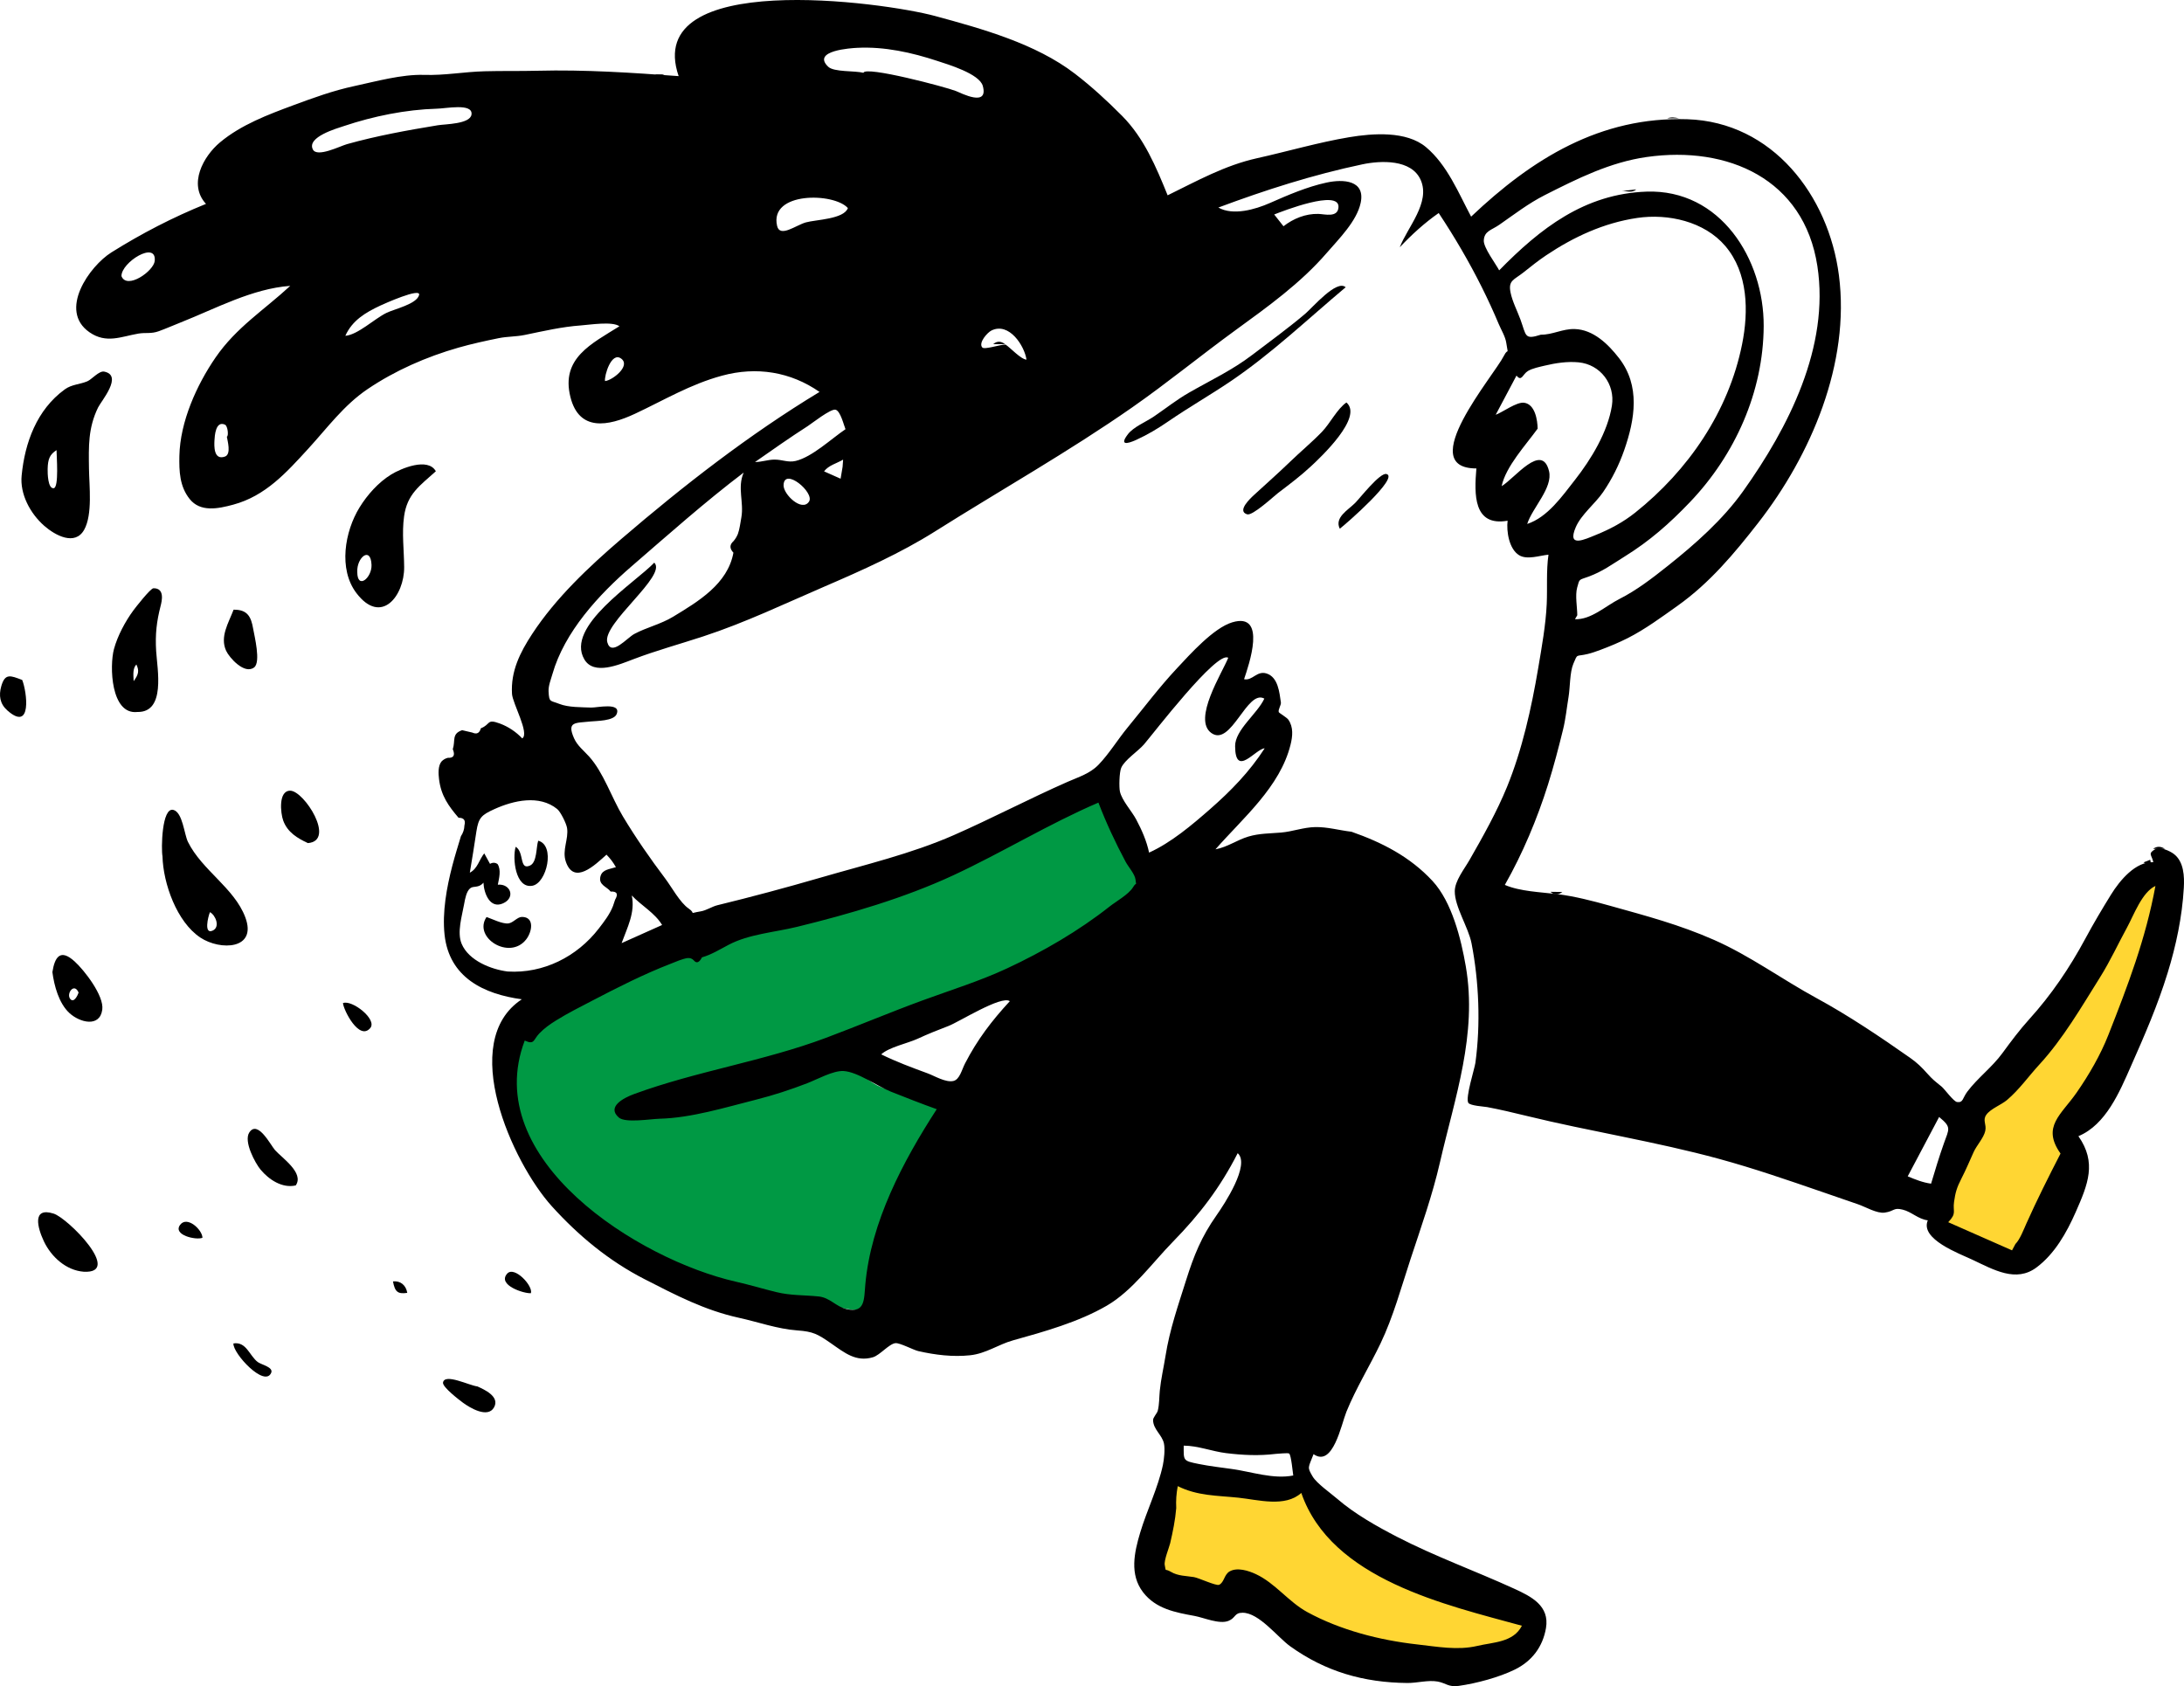<svg xmlns="http://www.w3.org/2000/svg" xmlns:svg="http://www.w3.org/2000/svg" id="svg124" width="916.999" height="708" version="1.1" viewBox="0 0 916.999 708"><g id="g4827" transform="translate(0,3.9450909e-5)"><path id="path4765" d="m 492.146,616.415 -4.315,20.135 -2.301,28.188 7.191,4.89 18.121,1.726 11.505,-2.301 46.309,26.463 51.487,3.452 20.997,-10.067 2.589,-11.218 -52.638,-20.135 -44.008,-36.242 -12.368,3.452 z" style="fill:#ffd633;fill-opacity:1;stroke:#000;stroke-width:1px;stroke-linecap:butt;stroke-linejoin:miter;stroke-opacity:1"/><path id="path4763" d="m 856.271,433.627 -28.475,32.542 -13.017,40.271 -0.814,10.169 32.136,13.831 7.729,-7.322 c 0,0 16.678,-34.169 16.678,-35.797 0,-1.627 -2.034,-11.797 -2.034,-11.797 l 17.085,-27.661 20.746,-47.186 4.881,-28.475 -6.915,-4.881 -11.797,7.322 z" style="fill:#ffd633;fill-opacity:1;stroke:none;stroke-width:1px;stroke-linecap:butt;stroke-linejoin:miter;stroke-opacity:1"/><path style="fill:#094;fill-opacity:1;fill-rule:evenodd;stroke:none;stroke-width:1" id="path4" d="m 231.204,425.106 c 4.669,-3.182 14.216,-14.572 19.219,-17.204 11.123,-5.853 60.675,-17.359 62.286,-18.039 2.454,-1.035 18.395,-4.653 27.683,-6.938 21.81,-5.367 99.966,-40.036 120.566,-48.925 2.63,6.92 24.34,37.468 20.615,40.599 -12.262,10.307 -34.241,23.141 -48.444,30.528 -11.488,5.974 -23.656,10.917 -35.94,14.954 -13.946,4.583 -23.519,9.497 -37.418,14.186 -13.675,4.612 2.667,19.039 9.69,22.02 7.877,3.344 20.078,5.041 28.127,7.94 -14.171,22.024 -26.071,48.755 -28.452,75.138 -0.573,6.35 -5.413,12.171 -13.286,10.27 -4.062,-0.981 -41.546,-5.974 -47.658,-7.367 -40.803,-9.305 -114.052,-58.034 -95.189,-108.001 4.321,1.995 14.187,-6.423 18.204,-9.161 z"/><g style="fill:#000;fill-rule:evenodd;stroke:none;stroke-width:1" id="g118"><path id="path6" d="m 254.031,160 c 3.048,-0.257 10.929,-6.346 6.794,-9.426 -4.173,-3.107 -7.171,7.305 -6.794,9.426 M 95.245,183.353 c 0.797,-0.14 0.449,-4.501 -0.806,-5.058 -3.96,-1.757 -4.294,4.849 -4.391,6.617 -0.12,2.231 -0.4,8.516 4.414,6.793 2.733,-0.978 1.037,-6.679 0.782,-8.352 m 233.755,20.37 c -0.108,3.892 7.755,11.376 10.687,6.887 2.465,-3.772 -10.485,-14.634 -10.687,-6.887 M 51,115.944 c 2.278,5.811 13.545,-2.109 13.964,-6.372 0.86,-8.73 -14.081,0.563 -13.964,6.372 m 93.999,25.056 c 5.247,-0.431 12.151,-7.102 17.211,-9.594 3.424,-1.686 12.741,-3.696 13.754,-7.525 0.882,-3.327 -14.926,3.794 -16.275,4.426 -6.201,2.905 -11.793,6.217 -14.689,12.692 m 393.897,-46 c 4.182,-3.234 9.266,-5.32 14.627,-5.183 2.677,0.068 8.262,1.743 8.472,-2.887 0.342,-7.529 -23.301,1.653 -26.996,3.13 1.3,1.648 2.599,3.294 3.897,4.94 m -260.897,293.387 c -3.068,-5.095 -8.587,-8.04 -12.736,-12.387 1.52,7.137 -1.908,13.485 -4.264,20 5.667,-2.538 11.333,-5.075 17,-7.613 m 532.805,108.613 c 1.691,-5.659 3.384,-11.286 5.362,-16.858 2.211,-6.239 3.311,-6.779 -1.984,-11.142 -4.394,8.305 -8.789,16.611 -13.184,24.918 3.129,1.33 6.393,2.624 9.805,3.082 M 355.999,87.365 c -5.818,-6.558 -33.087,-6.97 -29.712,7.504 1.177,5.054 7.881,-0.315 12.081,-1.493 4.168,-1.17 15.97,-1.325 17.631,-6.011 m -1,92.85 c -0.705,-1.674 -2.113,-7.715 -4.203,-8.191 -2.036,-0.464 -10.07,5.872 -11.58,6.839 -7.533,4.827 -14.876,10.02 -22.217,15.136 2.811,0 5.363,-1.001 8.157,-1.022 3.32,-0.028 5.701,1.335 8.938,0.557 6.955,-1.67 15.027,-9.376 20.905,-13.32 m 7.536,-149.645 c 0.654,-3 34.745,6.005 38.843,7.654 2.232,0.897 13.75,6.884 11.274,-2.139 -1.408,-5.139 -14.718,-9.057 -18.983,-10.465 -10.843,-3.579 -22.275,-6.125 -33.82,-5.534 -2.242,0.114 -19.22,1.094 -12.13,7.918 2.443,2.35 11.2,1.61 14.817,2.567 m 7.464,412.143 c 6.352,3.125 12.837,5.516 19.475,7.96 2.95,1.085 7.544,3.928 10.797,3.214 2.665,-0.586 3.519,-4.644 4.919,-7.361 5.118,-9.938 11.23,-17.955 18.809,-26.149 -3.519,-2.566 -21.381,8.754 -25.801,10.426 -4.425,1.673 -8.6,3.358 -12.93,5.357 -4.077,1.882 -12.123,3.565 -15.269,6.554 M 482.463,358 c 9.256,-4.189 18.031,-11.617 25.623,-18.268 8.717,-7.637 16.532,-15.64 22.913,-25.522 -3.84,0.196 -12.319,12.548 -12.413,-0.899 -0.049,-6.861 9.352,-13.617 12.27,-19.981 -7.258,-4.098 -13.911,20.388 -22.239,14.453 -8.023,-5.719 4.637,-25.382 7.075,-31.586 -4.706,-3.13 -31.518,31.915 -35.399,36.4 -2.427,2.807 -8.167,6.544 -9.537,9.818 -0.816,1.949 -0.932,8.134 -0.538,9.927 0.821,3.749 4.98,8.239 6.832,11.73 2.344,4.419 4.385,9.013 5.413,13.927 m 382.692,126.352 c -8.005,-11.299 0.264,-16.227 6.773,-25.605 5.206,-7.502 9.995,-15.771 13.295,-24.148 8.253,-20.953 15.7,-40.433 19.776,-62.598 -5.61,2.561 -9.117,12.306 -11.923,17.441 -3.773,6.904 -7.093,14.149 -11.286,20.838 -7.848,12.517 -15.553,25.868 -25.536,36.718 -4.523,4.916 -8.353,10.448 -13.571,14.878 -2.384,2.023 -6.945,3.685 -8.702,6.215 -1.658,2.389 0.196,3.916 -0.433,6.771 -0.646,2.928 -3.608,6.049 -4.879,8.869 -1.669,3.703 -3.224,7.415 -5.087,11.036 -2.032,3.948 -2.588,6.013 -3.136,9.873 -0.599,4.22 1.238,4.657 -2.447,8.546 6.678,2.944 13.355,5.889 20.033,8.833 2.253,0.994 4.506,1.987 6.76,2.982 0.475,-0.89 0.95,-1.781 1.426,-2.671 1.835,-1.782 3.522,-6.178 4.572,-8.532 4.387,-9.824 9.342,-19.688 14.365,-29.444 M 220.32,436.919 c -18.961,49.919 47.668,91.95 88.683,101.246 5.681,1.287 11.225,2.973 16.88,4.355 6.166,1.507 11.641,1.208 17.796,1.838 4.897,0.501 7.23,4.284 11.844,5.327 7.71,1.741 7.239,-4.053 7.791,-10.261 2.341,-26.325 15.775,-51.724 29.995,-73.69 -6.496,-2.324 -12.931,-4.86 -19.343,-7.404 -5.487,-2.178 -13.889,-8.299 -19.787,-8.624 -4.362,-0.238 -11.01,3.487 -15.247,5.122 -7.056,2.723 -14.133,5.043 -21.487,6.899 -12.86,3.247 -27.17,7.673 -40.477,8.008 -3.836,0.097 -14.36,1.884 -17.121,-0.487 -5.264,-4.521 2.043,-8.29 6.45,-9.904 26.264,-9.618 54.151,-13.707 80.491,-23.567 13.553,-5.076 26.967,-10.742 40.607,-15.742 11.757,-4.309 24.071,-8.125 35.433,-13.425 15.005,-6.998 30.074,-15.716 43.067,-25.987 2.601,-2.055 8.05,-5.108 9.832,-8.086 1.57,-2.622 1.373,-0.007 1.048,-3.186 -0.234,-2.284 -3.028,-5.378 -4.177,-7.536 -4.282,-8.043 -8.151,-16.305 -11.405,-24.817 -20.726,8.89 -40.444,20.99 -60.865,30.49 -20.554,9.563 -43.739,16.309 -65.727,21.689 -9.359,2.29 -20.118,3.014 -28.701,7.54 -3.647,1.922 -7.252,4.146 -11.158,5.258 -1.154,2.213 -2.289,2.647 -3.408,1.301 -0.701,-0.786 -1.607,-1.119 -2.719,-0.997 -2.389,0.405 -4.826,1.533 -7.06,2.4 -11.309,4.384 -22.137,9.875 -32.874,15.476 -5.089,2.654 -10.308,5.267 -15.178,8.298 -2.61,1.625 -4.95,3.264 -7.085,5.495 -2.56,2.675 -1.951,4.873 -6.095,2.971 M 646.979,140.53 c 4.791,0.078 9.159,-2.518 14.155,-2.373 7.858,0.227 14.078,6.319 18.637,12.194 9.024,11.625 6.723,25.648 2.19,38.657 -2.169,6.217 -5.146,12.184 -8.867,17.627 -3.294,4.818 -9.182,9.375 -11.481,14.739 -3.792,8.847 3.858,5.085 8.541,3.195 5.888,-2.378 11.409,-5.333 16.407,-9.314 22.276,-17.742 39.223,-42.403 44.9,-70.725 2.769,-13.818 2.556,-29.972 -7.07,-41.25 -8.799,-10.313 -23.991,-13.682 -36.977,-11.77 -14.037,2.069 -26.759,8.014 -38.189,15.668 -3.32,2.224 -6.36,4.651 -9.478,7.138 -4.09,3.263 -6.54,3.349 -5.517,8.463 0.76,3.802 2.83,7.741 4.165,11.389 2.498,6.833 1.587,8.601 8.583,6.362 m 15.276,117.801 -0.969,1.656 c 6.684,0.319 12.909,-5.577 18.604,-8.456 7.398,-3.741 13.967,-8.844 20.45,-13.997 11.432,-9.089 23.015,-19.332 31.523,-31.263 19.077,-26.748 36.405,-60.658 31.199,-94.57 -5.61,-36.549 -37.578,-50.618 -71.642,-45.78 -15.35,2.18 -29.056,9.034 -42.794,15.991 -6.925,3.508 -12.769,8.058 -19.113,12.463 -3.292,2.287 -6.296,2.583 -6.51,6.582 -0.162,3.013 5.047,9.827 6.455,12.557 17.249,-17.596 35.837,-32.153 61.886,-33.053 30.99,-1.07 49.316,28.314 49.18,56.452 -0.133,27.595 -12.035,54.139 -31.008,73.971 -8.622,9.013 -16.843,16.245 -27.431,22.823 -5.278,3.279 -9.171,6.223 -15.072,8.4 -4.174,1.541 -3.739,0.729 -4.804,4.593 -0.904,3.279 0.019,8.226 0.047,11.631 m -168.391,374.91 c -0.403,4.973 -1.414,9.868 -2.539,14.719 -0.405,1.742 -2.679,7.241 -2.28,9.199 0.659,3.236 -0.218,1.156 2.618,2.844 2.958,1.763 6.402,1.656 9.641,2.192 1.999,0.33 9.324,3.778 10.556,3.234 2.153,-0.952 2.085,-4.308 4.449,-5.638 3.22,-1.814 7.965,-0.26 11.002,1.159 8.12,3.788 13.699,11.629 21.557,15.921 13.954,7.62 30.511,11.839 46.079,13.58 8.433,0.943 17.064,2.598 25.393,0.623 6.562,-1.558 15.091,-1.414 18.658,-8.455 -31.701,-8.718 -80.087,-19.387 -92.621,-55.767 -6.814,6.178 -18.201,2.851 -26.435,1.998 -9.059,-0.938 -17.154,-0.72 -25.438,-4.849 -0.606,3.246 -0.791,5.94 -0.64,9.241 M 213.184,407.923 c 14.923,0.902 29.071,-6.161 38.254,-18.076 2.26,-2.935 4.578,-5.931 5.936,-9.407 0.294,-0.881 0.588,-1.763 0.882,-2.644 1.425,-2.433 0.801,-3.582 -1.871,-3.445 -1.505,-2.064 -5.32,-2.758 -4.235,-6.498 0.818,-2.823 3.834,-2.868 6.456,-3.756 -1.306,-2.194 -2.087,-3.295 -3.956,-5.246 -4.857,4.37 -13.672,12.946 -17.085,2.907 -1.639,-4.818 1.247,-9.425 0.531,-14.073 -0.294,-1.922 -2.732,-6.834 -4.144,-7.983 -7.523,-6.124 -18.359,-3.59 -26.34,0.015 -5.501,2.485 -6.685,3.651 -7.582,9.347 -0.911,5.792 -1.757,11.581 -2.768,17.357 3.301,-1.72 3.903,-5.436 6.055,-8.112 0.806,1.468 1.613,2.938 2.422,4.406 1.136,-0.637 2.197,-0.604 3.182,0.102 1.593,2.449 0.59,6.08 0.101,8.648 5.312,-0.496 7.557,5.431 2.202,7.831 -5.547,2.486 -8.049,-4.292 -8.237,-8.683 -2.07,2.472 -4.196,1.15 -5.639,2.42 -1.442,1.27 -2.009,3.917 -2.523,6.816 -0.843,4.763 -2.999,11.635 -1.004,16.414 2.963,7.097 12.41,10.789 19.363,11.66 M 645.61,179.975 c -4.938,6.867 -13.357,15.856 -15.117,24.152 5.438,-3.192 16.937,-18.549 19.9,-6.315 1.7,7.022 -7.022,15.389 -9.164,22.188 8.577,-2.822 14.686,-11.66 20.038,-18.481 6.823,-8.697 13.791,-20.161 15.533,-31.22 1.409,-8.949 -4.8,-17.29 -14.024,-18.167 -4.712,-0.449 -9.631,0.299 -14.184,1.392 -2.076,0.497 -5.172,1.115 -7.024,2.228 -2.327,1.396 -2.645,4.667 -4.836,1.946 -2.911,5.487 -5.822,10.974 -8.733,16.46 2.897,-1.051 8.808,-5.513 11.975,-5.052 4.624,0.675 5.574,7.39 5.636,10.869 M 183.28,45.644 c -12.945,0.382 -26.476,3.138 -38.731,7.236 -3.043,1.018 -15.882,4.641 -13.178,9.892 1.787,3.471 11.422,-1.434 14.335,-2.252 12.484,-3.506 25.338,-5.818 38.125,-7.928 3.097,-0.511 13.6,-0.46 14.141,-4.519 0.664,-4.952 -11.036,-2.435 -14.692,-2.43 M 535.593,610.466 c -7.016,0.857 -13.754,0.536 -20.777,-0.323 -5.911,-0.723 -11.93,-3.143 -17.811,-3.143 0,6.295 -0.427,6.335 6.215,7.682 4.636,0.94 9.338,1.469 14.023,2.125 8.249,1.154 17.406,4.391 25.757,2.727 -0.203,-1.093 -0.842,-8.47 -1.707,-9.2 -0.487,-0.409 -4.991,0.139 -5.699,0.132 M 422.19,144.677 c 1.962,1.25 6.472,6.235 8.809,6.323 -0.835,-5.771 -7.274,-15.819 -14.667,-12.253 -1.812,0.875 -5.618,5.229 -3.896,7.15 0.919,1.027 7.35,-1.213 9.755,-1.22 m -68.409,51.339 c 0.071,-1.006 0.144,-2.011 0.218,-3.017 -2.713,1.595 -6.073,2.35 -8,4.92 2.314,1.026 4.627,2.053 6.943,3.08 0.279,-1.661 0.559,-3.322 0.838,-4.983 m 213.676,153.219 c 12.819,4.489 24.571,10.484 34.006,20.662 8.156,8.8 11.99,24.307 13.98,35.842 4.927,28.546 -4.579,55.005 -10.848,82.313 -3.179,13.853 -7.927,27.184 -12.372,40.678 -3.881,11.784 -7.209,24.125 -12.566,35.33 -4.542,9.501 -10.345,18.868 -14.341,28.725 -2.15,5.304 -5.635,23.506 -13.797,17.789 -2.227,5.823 -2.768,5.328 -0.388,9.372 1.724,2.928 7.569,6.994 10.327,9.378 7.35,6.356 16.661,11.594 25.284,16.044 15.794,8.152 32.724,14.25 48.989,21.681 7.191,3.288 14.988,7.172 13.374,16.578 -1.351,7.885 -5.914,13.865 -13.031,17.374 -6.681,3.295 -16.239,5.839 -23.589,6.872 -4.361,0.614 -5.361,-1.201 -8.917,-1.829 -3.957,-0.697 -8.576,0.651 -12.658,0.616 -18.326,-0.16 -34.372,-4.771 -49.181,-15.398 -5.292,-3.797 -13.083,-14.1 -20.008,-14.099 -3.541,0 -2.793,2.151 -5.907,3.413 -3.843,1.556 -10.465,-1.382 -14.243,-2.072 -8.049,-1.469 -16.234,-2.962 -21.594,-9.894 -5.795,-7.492 -3.735,-16.773 -1.245,-25.093 2.807,-9.379 7.53,-18.894 9.537,-28.415 0.489,-2.316 0.939,-6.633 0.443,-8.989 -0.772,-3.656 -4.463,-5.837 -4.574,-9.796 -0.035,-1.204 1.689,-2.792 1.99,-4.035 0.665,-2.73 0.563,-5.562 0.836,-8.341 0.489,-4.955 1.62,-9.704 2.399,-14.601 1.772,-11.145 5.267,-21.087 8.651,-31.825 3.282,-10.422 6.406,-18.178 12.752,-27.202 3.285,-4.674 14.275,-21.324 8.908,-26.116 -7.345,14.428 -15.934,25.68 -27.175,37.166 -8.598,8.786 -17.004,20.597 -27.764,26.853 -11.831,6.88 -26.289,10.927 -39.354,14.565 -6.214,1.729 -11.37,5.565 -18.069,6.275 -7.26,0.768 -14.65,-0.137 -21.76,-1.756 -2.002,-0.455 -7.774,-3.531 -9.585,-3.335 -2.668,0.29 -6.506,5.046 -9.434,5.919 -7.127,2.126 -11.994,-1.936 -17.4,-5.689 -5.867,-4.074 -7.642,-5.086 -14.412,-5.576 -8.292,-0.6 -16.357,-3.523 -24.513,-5.312 -14.34,-3.146 -26.528,-9.522 -39.562,-16.197 -14.941,-7.649 -27.721,-18.199 -38.983,-30.66 -16.555,-18.321 -39.611,-69.088 -12.567,-86.864 -15.92,-2.162 -30.502,-9.114 -32.442,-27.134 -1.014,-9.429 0.894,-19.873 3.265,-28.962 1.082,-4.15 2.372,-8.274 3.609,-12.381 0.931,-1.387 1.424,-2.905 1.475,-4.554 0.571,-2.137 -0.253,-3.202 -2.471,-3.192 -4.193,-4.903 -7.346,-9.231 -8.194,-16.192 -0.267,-2.206 -0.506,-5.589 1.064,-7.464 0.726,-0.754 1.603,-1.258 2.627,-1.511 2.457,0.14 3.152,-1.071 2.083,-3.631 1.193,-3.628 -0.576,-6.455 3.92,-7.97 1.442,0.307 2.877,0.643 4.306,1.005 1.824,0.832 3.01,0.229 3.561,-1.802 4.236,-1.658 2.282,-4.109 8.038,-1.976 3.484,1.291 6.798,3.514 9.334,6.222 3.182,-2.042 -4.054,-14.668 -4.296,-18.696 -0.572,-9.494 3.353,-17.345 8.46,-25.144 9.927,-15.155 23.783,-28.188 37.447,-39.913 26.173,-22.456 53.667,-43.834 83.219,-61.725 -12.191,-8.467 -26.434,-10.762 -40.94,-6.827 -13.373,3.628 -24.213,10.216 -36.523,15.98 -11.404,5.337 -23.508,7.53 -27.145,-7.035 -4.074,-16.315 8.924,-22.371 20.583,-29.687 -2.911,-2.172 -12.495,-0.619 -16.12,-0.362 -8.074,0.571 -15.795,2.394 -23.642,4.006 -3.763,0.772 -7.22,0.598 -10.948,1.355 -5.542,1.125 -11.329,2.385 -16.936,3.988 -13.34,3.816 -26.581,9.606 -38.108,17.407 -9.963,6.74 -16.875,16.256 -24.902,25.022 -9.155,9.994 -17.926,19.828 -31.498,23.486 -6.355,1.713 -13.809,3.268 -18.315,-2.408 -4.192,-5.278 -4.425,-11.638 -4.288,-18.092 0.303,-14.254 7.189,-29.658 15.2,-41.306 8.695,-12.644 20.34,-19.884 31.344,-30.062 -15.904,1.137 -31.274,9.521 -45.9,15.315 -3.078,1.22 -6.185,2.591 -9.28,3.72 -3.3,1.204 -5.486,0.467 -8.648,1.018 -7.216,1.259 -13.413,4.3 -20.432,-0.548 -13.279,-9.171 0.025,-27.828 9.167,-33.553 C 59.505,98.01 72.46,91.297 86.489,85.61 78.894,77.372 85.38,65.616 92.381,59.771 101.238,52.376 112.517,48.139 123.189,44.18 c 8.441,-3.131 16.73,-6.137 25.499,-8.021 9.217,-1.98 19.996,-5.005 29.349,-4.715 8.771,0.272 16.55,-1.273 25.434,-1.52 7.392,-0.205 14.801,-0.028 22.192,-0.219 19.886,-0.514 39.846,0.828 59.28,2.258 C 269.545,-13.067 370.972,0.839 392.611,6.72 c 19.665,5.346 42.197,11.547 58.715,24.23 6.998,5.372 13.644,11.48 19.853,17.748 9.16,9.247 14.231,21.358 19.076,33.311 12.29,-6.02 24.04,-12.581 37.487,-15.566 12.795,-2.839 25.902,-6.688 38.772,-8.834 9.785,-1.631 23.988,-2.738 32.223,4.171 8.944,7.505 13.604,19.183 18.943,29.185 25.641,-24.329 54.24,-42.078 90.796,-40.898 35.772,1.155 59.295,32.046 63.632,65.521 4.777,36.885 -11.654,75.428 -33.926,103.992 -9.987,12.81 -20.321,25.182 -33.763,34.738 -6.666,4.737 -13.698,9.928 -21.007,13.627 -3.645,1.844 -7.63,3.51 -11.456,4.929 -1.726,0.64 -3.504,1.283 -5.3,1.718 -5.128,1.244 -4.132,-0.417 -6.039,4.072 -1.547,3.645 -1.357,9.915 -2.02,13.915 -0.757,4.572 -1.207,9.207 -2.313,13.717 -1.915,7.817 -3.91,15.443 -6.309,23.077 -4.542,14.447 -10.653,29.008 -18.14,42.186 6.349,2.758 15.24,3.035 22.025,3.871 7.344,0.904 14.697,2.803 22.325,4.936 15.284,4.274 28.942,7.881 43.476,14.279 15.088,6.643 28.537,16.56 43.065,24.454 13.361,7.259 26.866,16.351 39.273,25.065 2.952,2.073 4.779,3.875 7.13,6.501 2.404,2.683 3.17,3.207 6.042,5.532 1.296,1.047 5.063,6.331 6.542,6.526 2.649,0.351 2.242,-1.626 4.321,-4.386 4.342,-5.762 10.398,-10.226 14.709,-16.134 3.596,-4.926 7.346,-9.915 11.19,-14.151 9.302,-10.253 17.009,-21.616 23.622,-33.907 3.442,-6.398 7.066,-12.488 10.803,-18.527 3.721,-6.012 10.337,-13.947 17.747,-13.592 -0.596,-3.062 -2.489,-3.571 0.778,-5.443 2.104,-1.207 6.2,0.737 7.823,1.962 4.292,3.243 4.482,9.536 4.211,14.262 -0.697,12.181 -3.246,24.205 -6.799,35.723 -4.27,13.846 -9.621,26.062 -15.462,39.276 -4.65,10.527 -10.424,24.448 -21.996,29.253 7.771,11.095 4.039,20.137 -1.154,31.917 -3.796,8.611 -8.81,17.51 -16.447,23.209 -8.609,6.425 -17.946,0.975 -26.949,-3.271 -5.438,-2.566 -22.067,-8.618 -18.685,-16.512 -4.154,-0.554 -6.767,-3.571 -10.548,-4.5 -4.003,-0.983 -3.315,0.643 -7.55,1.252 -3.247,0.467 -8.105,-2.441 -11.162,-3.482 -5.107,-1.737 -10.199,-3.518 -15.3,-5.275 -14.355,-4.944 -28.469,-9.812 -42.965,-13.774 -26.973,-7.37 -54.279,-11.551 -81.157,-18.132 -5.388,-1.319 -10.745,-2.592 -16.355,-3.649 -1.158,-0.218 -7.169,-0.553 -7.899,-1.793 -1.279,-2.173 2.653,-14.333 2.99,-16.812 2.215,-16.267 1.492,-34.076 -1.629,-50.159 -1.296,-6.686 -7.085,-15.343 -7.035,-21.869 0.035,-4.378 3.914,-9.158 6.192,-13.124 5.634,-9.805 11.537,-20.4 15.711,-30.604 6.389,-15.609 10.303,-33.229 13.126,-49.948 1.47,-8.716 3.181,-18.164 3.581,-26.981 0.306,-6.72 -0.246,-13.77 0.729,-20.652 -3.72,0.353 -8.983,2.28 -12.333,0.217 -4.231,-2.603 -5.367,-10.036 -4.827,-14.475 -14.486,2.528 -14.005,-11.209 -13.108,-21.952 -26.181,0 7.348,-38.904 11.537,-47.258 1.925,-3.841 1.868,0.473 1.018,-5.466 -0.374,-2.612 -2.158,-5.505 -3.168,-7.906 -2.2,-5.242 -4.579,-10.403 -7.12,-15.487 -5.368,-10.74 -11.449,-21.117 -18.086,-31.123 -5.974,4.163 -11.359,9.09 -16.348,14.378 3.2,-8.37 12.979,-18.739 8.796,-28.243 -3.877,-8.81 -16.823,-8.199 -24.47,-6.588 -20.776,4.381 -40.703,10.761 -60.496,18.147 6.131,3.516 15.518,0.8 21.61,-1.888 7.544,-3.33 15.655,-6.823 23.785,-8.586 7.091,-1.538 16.402,-1.014 14.354,8.536 -1.661,7.738 -9.23,15.19 -14.223,20.976 -11.004,12.748 -24.8,22.616 -38.352,32.475 -14.568,10.6 -28.605,22.116 -43.357,32.407 -26.667,18.606 -55.34,34.776 -82.891,52.143 -14.318,9.024 -30.541,16.286 -46.067,22.974 -17.08,7.358 -33.456,15.234 -51.177,21.045 -9.841,3.228 -19.594,5.884 -29.264,9.557 -6.061,2.301 -16.616,6.912 -20.621,0.079 -8.134,-13.878 21.3,-32.13 29.366,-40.615 5.564,5.404 -21.875,25.541 -19.728,33.41 1.688,6.183 8.214,-1.801 11.366,-3.486 5.093,-2.724 11.126,-4.093 16.244,-7.201 10.499,-6.375 22.947,-13.725 25.345,-26.902 -1.668,-1.761 -1.647,-3.385 0.062,-4.875 0.761,-0.905 1.365,-1.899 1.81,-2.984 0.747,-2.07 1.047,-4.664 1.447,-6.859 1.182,-6.49 -1.785,-12.566 0.988,-18.917 -16.18,12.26 -31.734,26.109 -47.093,39.382 -13.777,11.905 -28.153,27.493 -33.216,45.258 -0.649,2.276 -1.726,4.858 -1.608,7.26 0.231,4.715 0.701,3.699 4.5,5.215 3.8,1.516 9.333,1.386 13.419,1.547 2.329,0.09 12.731,-2.376 10.663,2.735 -1.192,2.946 -8.403,2.835 -10.985,3.107 -6.48,0.685 -9.994,-0.018 -6.924,7.006 1.376,3.148 4.164,5.28 6.352,7.717 6.087,6.779 9.392,17.176 14.18,25.14 5.456,9.072 11.452,17.7 17.823,26.151 2.629,3.486 6.143,10.039 9.788,12.527 3.403,2.323 -0.601,2.131 5.052,1.187 2.464,-0.41 4.698,-2.013 7.055,-2.587 14.093,-3.434 28.578,-7.303 43.153,-11.541 18.641,-5.421 38.205,-10.043 55.991,-17.849 15.933,-6.995 31.748,-15.322 47.848,-22.406 4.702,-2.067 9.398,-3.438 13.052,-7.244 4.411,-4.592 8.063,-10.604 12.131,-15.54 6.918,-8.396 13.295,-16.937 20.743,-24.894 5.543,-5.92 15.368,-16.927 23.189,-19.29 14.861,-4.489 6.906,18.146 4.985,23.867 3.493,0.793 5.33,-3.688 9.43,-2.399 4.909,1.544 5.417,8.073 6.031,12.163 0.163,1.09 -1.313,3.127 -0.864,4.099 0.153,0.332 3.356,2.226 3.974,3.103 2.243,3.189 1.802,7.067 0.951,10.507 -4.398,17.814 -20.029,30.823 -31.526,43.964 5.143,-0.973 8.956,-3.904 13.811,-5.357 4.557,-1.363 9.138,-1.293 13.731,-1.683 4.809,-0.41 9.428,-2.209 14.348,-2.301 5.163,-0.096 10.106,1.375 15.226,1.958"/><path id="path8" d="m 23.737,189 c -2.835,1.853 -3.634,3.671 -3.732,7.946 -0.039,1.753 0.082,8.294 2.532,8.047 2.3,-0.232 1.2,-13.744 1.2,-15.993 M 9.092,199.653 c 1.321,-13.702 6.334,-27.632 18.125,-36.169 2.916,-2.111 6.215,-2.036 9.411,-3.368 1.921,-0.8 4.956,-4.52 7.136,-4.08 8.027,1.624 -1.247,12.29 -2.605,15.096 -4.209,8.693 -3.924,16.331 -3.799,25.708 0.096,7.127 1.577,19.142 -2.016,25.593 -3.83,6.869 -12.137,2.409 -16.775,-1.657 -5.852,-5.133 -10.272,-13.306 -9.478,-21.123"/><path id="path10" d="m 150.01,240.142 c 0,7.646 6.206,2.469 5.984,-2.968 -0.324,-8.007 -6.273,-3.076 -5.984,2.968 m 32.99,-42.266 c -6.792,6.108 -12.031,9.535 -13.34,18.927 -0.991,7.114 -0.006,14.16 0.036,21.326 0.071,12.012 -9.629,24.64 -20.067,10.871 -7.614,-10.043 -4.883,-25.836 1.326,-35.929 3.258,-5.296 7.91,-10.534 13.282,-13.835 4.041,-2.484 15.409,-7.37 18.762,-1.361"/><path id="path12" d="m 88.151,383 c -0.788,1.863 -2.636,9.469 1.135,7.749 3.33,-1.52 1.173,-6.561 -1.135,-7.749 m -19.928,-23.483 c -0.582,-2.86 -0.345,-20.79 4.594,-19.446 3.879,1.054 4.52,10.232 6.1,13.427 5.885,11.894 19.392,19.302 24.05,31.579 5.199,13.71 -10.52,14.135 -18.86,8.584 -9.876,-6.574 -15.59,-22.671 -15.884,-34.144"/><path id="path14" d="m 56.117,286 c 2.143,-2.894 2.36,-4.44 1.138,-7 -1.562,1.699 -1.284,4.127 -1.138,7 m 1.551,12.945 c -11.173,1.251 -11.733,-19.341 -9.819,-26.411 1.524,-5.63 4.8,-11.681 8.172,-16.269 0.681,-0.926 7.142,-9.245 8.408,-9.265 4.859,-0.076 3.524,5.414 3,7.458 -1.651,6.439 -2.305,11.822 -1.861,18.962 0.477,7.64 4.094,25.777 -7.9,25.524"/><path id="path16" d="m 565,120.618 c -15.977,13.399 -31.145,27.905 -48.518,39.625 -8.501,5.735 -17.388,10.81 -25.871,16.639 -4.32,2.969 -8.729,5.627 -13.521,7.809 -4.234,1.928 -7.002,2.179 -3.489,-2.397 2.348,-3.057 7.611,-5.187 10.81,-7.36 4.922,-3.346 9.571,-7.059 14.749,-10.028 9.128,-5.237 18.201,-9.465 26.615,-15.887 7.469,-5.698 15.174,-11.263 22.302,-17.319 3.056,-2.597 13.192,-14.521 16.923,-11.081"/><path id="path18" d="m 565.323,169 c 7.185,6.146 -10.792,22.984 -14.892,26.8 -4.323,4.025 -9.084,7.615 -13.786,11.18 -1.655,1.256 -10.685,9.659 -12.977,8.981 -4.522,-1.339 1.415,-6.791 2.958,-8.213 4.994,-4.603 10.093,-9.072 14.975,-13.799 4.403,-4.26 9.171,-8.206 13.429,-12.603 3.45,-3.563 6.347,-9.6 10.293,-12.346"/><path id="path20" d="m 32.999,416.756 c -1.876,-4.348 -5.236,0.479 -3.533,2.649 1.611,2.056 3.293,-1.815 3.533,-2.649 m -11,-8.585 c 1.006,-6.392 3.33,-9.944 9.326,-4.488 4.121,3.75 12.408,14.41 11.621,20.222 -1.032,7.624 -9.428,5.46 -13.781,1.474 -4.461,-4.086 -6.431,-11.54 -7.167,-17.208"/><path id="path22" d="m 35.14,533.975 c -7.346,-0.559 -13.613,-6.199 -16.732,-12.808 -2.625,-5.558 -5.109,-14.517 4.112,-11.595 6.01,1.905 29.177,25.3 12.62,24.404"/><path id="path24" d="m 124.164,497.74 c -5.676,1.292 -11.292,-2.447 -14.783,-6.663 -2.172,-2.625 -7.227,-11.83 -4.68,-15.62 3.55,-5.285 8.911,5.338 10.759,7.441 2.9,3.293 12.383,9.591 8.704,14.841"/><path id="path26" d="m 129.277,354 c -4.45,-2.065 -8.581,-4.551 -10.37,-9.483 -1.138,-3.141 -2.094,-12.56 2.96,-12.517 5.845,0.052 19.232,21.057 7.411,22"/><path id="path28" d="m 98.079,256.003 c 5.958,-0.108 7.369,3.178 8.197,7.9 0.562,3.204 3.292,14.081 0.457,16.309 -4.05,3.184 -10.492,-4.111 -11.795,-6.975 -2.684,-5.896 1.027,-11.695 3.14,-17.233"/><path id="path30" d="m 200.458,582.138 c 2.901,1.32 9.501,4.247 6.979,8.789 -2.637,4.75 -10.208,0.134 -13.036,-1.942 -1.184,-0.869 -8.706,-6.557 -8.392,-8.464 0.663,-4.053 11.033,1.237 14.448,1.617"/><path id="path32" d="m 9.326,285.508 c 1.982,4.965 4.214,22.019 -6.225,12.809 -3.186,-2.811 -3.667,-6.321 -2.569,-10.18 1.587,-5.592 3.897,-4.484 8.794,-2.63"/><path id="path34" d="m 562.538,222 c -2.312,-4.723 3.396,-7.769 6.445,-10.813 1.991,-1.988 10.364,-12.772 13.109,-12.162 5.647,1.253 -16.778,20.869 -19.554,22.975"/><path id="path36" d="m 98.004,564.086 c 5.447,-0.874 6.718,5.177 10.227,7.814 1.505,1.131 6.671,2.126 5.632,4.527 -2.73,6.307 -16.126,-8.1 -15.859,-12.341"/><path id="path38" d="m 144,421.192 c 3.744,-1.568 14.55,6.851 11.447,10.488 -4.638,5.441 -11.183,-7.511 -11.447,-10.488"/><path id="path40" d="m 222.917,542.986 c -2.729,0.271 -14.246,-3.349 -9.979,-8.196 2.996,-3.404 10.958,5.114 9.979,8.196"/><path id="path42" d="m 85,519.728 c -2.709,1.083 -12.481,-1.145 -9.409,-5.389 2.927,-4.04 9.413,2.035 9.409,5.389"/><path id="path44" d="m 165,538.037 c 3.168,-0.329 5.456,1.581 6,4.816 -3.962,0.565 -5.184,-0.378 -6,-4.816"/><path id="path46" d="m 577,68.49 c 1.338,0.006 2.674,0.013 4,0.019 -1.34,-0.007 -2.669,-0.013 -4,-0.019"/><path id="path48" d="m 556,346.996 c -2.001,0.002 -4.001,0.006 -6,0.008 2.001,-0.004 4.001,-0.006 6,-0.008"/><path id="path50" d="m 283.139,21 c -0.092,2.002 -0.184,4.005 -0.278,6 0.09,-2.004 0.184,-4.003 0.278,-6"/><path id="path52" d="m 902.806,361 c 0.639,2.225 -0.296,2.594 -2.806,1.106 0.934,-0.369 1.87,-0.737 2.806,-1.106"/><path id="path54" d="m 846,535.49 c 1.004,0.006 2.007,0.013 3,0.019 -1.007,-0.006 -2.003,-0.013 -3,-0.019"/><path id="path56" d="m 656,374.525 c -1.677,1.278 -3.345,1.458 -5,-0.068 1.667,0.024 3.333,0.046 5,0.068"/><path id="path58" d="m 618.564,204 c -0.042,1.669 -0.085,3.337 -0.129,5 0.042,-1.671 0.086,-3.336 0.129,-5"/><path id="path60" d="m 705,49.7 c -1.667,-10e-4 -3.335,-0.003 -5,-0.005 1.668,-0.624 3.335,-0.419 5,0.005"/><path id="path62" d="m 216,29.353 c -1.666,0.098 -3.334,0.196 -5,0.294 1.666,-0.098 3.334,-0.196 5,-0.294"/><path id="path64" d="m 257,29.67 c -1.333,-0.113 -2.668,-0.227 -4,-0.34 1.332,0.113 2.665,0.227 4,0.34"/><path id="path66" d="m 279,31.255 c -1.333,0.497 -2.666,0.791 -4,0.007 1.334,-0.002 2.667,-0.005 4,-0.007"/><path id="path68" d="m 160,33.993 c -1.668,0.339 -3.334,0.678 -5,1.014 1.668,-0.336 3.334,-0.675 5,-1.014"/><path id="path70" d="m 619.568,441 c -0.046,1.002 -0.092,2.003 -0.136,3 0.047,-1.003 0.091,-2.002 0.136,-3"/><path id="path72" d="m 68.472,360 c 0.02,0.668 0.039,1.336 0.057,2 -0.021,-0.67 -0.038,-1.335 -0.057,-2"/><path id="path74" d="m 909,356.412 -5,0.026 c 1.663,-1.242 3.33,-1.084 5,-0.026"/><path id="path76" d="m 567,349.33 c -1.335,-0.22 -2.668,-0.44 -4,-0.66 1.332,0.22 2.667,0.44 4,0.66"/><path id="path78" d="m 201,581.987 c -1.667,-0.324 -3.333,-0.651 -5,-0.975 z"/><path id="path80" d="m 537.546,295 c -0.031,-1.001 -0.062,-2.002 -0.092,-3 0.03,1.001 0.061,2.001 0.092,3"/><path id="path82" d="m 221,29.684 c -1,-0.123 -2.001,-0.246 -3,-0.369 0.999,0.123 2,0.246 3,0.369"/><path id="path84" d="m 385,4.955 c -1,-0.303 -2.001,-0.606 -3,-0.909 1,0.303 2,0.606 3,0.909"/><path id="path86" d="m 504,679.439 c 0.669,0.041 1.339,0.082 2,0.122 -0.672,-0.041 -1.337,-0.082 -2,-0.122"/><path id="path88" d="m 45,142.46 c 1.004,0.026 2.008,0.053 3,0.08 -1.009,-0.027 -2.004,-0.054 -3,-0.08"/><path id="path90" d="m 716,50.676 c -1.667,-0.117 -3.333,-0.234 -5,-0.352 1.668,0.118 3.333,0.235 5,0.352"/><path id="path92" d="m 189,45.994 c -2.339,0.004 -4.675,0.008 -7,0.012 2.344,-0.004 4.672,-0.008 7,-0.012"/><path id="path94" d="m 661.452,252 c 0.03,1.669 0.063,3.338 0.096,5 -0.03,-1.67 -0.06,-3.336 -0.096,-5"/><path id="path96" d="m 539,610.032 c -1.338,-0.02 -2.673,-0.042 -4,-0.064 1.341,0.018 2.67,0.042 4,0.064"/><path id="path98" d="m 681,80.194 c 2,-0.222 3.999,-0.444 6,-0.666 -1.92,1.698 -3.993,0.568 -6,0.666"/><path id="path100" d="m 528,610.556 c -1.003,-0.038 -2.005,-0.075 -3,-0.111 1.007,0.038 2.003,0.074 3,0.111"/><path id="path102" d="m 493.424,628 c 0.05,1.67 0.101,3.338 0.152,5 -0.049,-1.673 -0.101,-3.336 -0.152,-5"/><path id="path104" d="m 646,141.598 c 1.334,-0.124 2.667,-0.248 4,-0.371 -1.217,0.938 -2.646,0.389 -4,0.371"/><path id="path106" d="m 209,407.633 c 1.333,0.246 2.668,0.49 4,0.734 -1.333,-0.244 -2.667,-0.488 -4,-0.734"/><path id="path108" d="m 417,144.504 c 1.664,-1.418 3.331,-1.264 5,-0.016 -1.667,0.004 -3.333,0.01 -5,0.016"/><path id="path110" d="m 354.427,195 c 0.048,-0.667 0.095,-1.334 0.146,-2 -0.046,0.668 -0.096,1.334 -0.146,2"/><path id="path112" d="m 645.479,176 c 0.014,1.335 0.027,2.671 0.042,4 -0.013,-1.339 -0.027,-2.669 -0.042,-4"/><path id="path114" d="m 204.284,385.031 c 2.194,0.744 6.607,2.991 9.164,2.693 2.047,-0.24 3.734,-2.727 5.708,-2.724 5.315,0.007 4.33,6.151 1.762,9.449 -6.945,8.921 -22.464,-0.752 -16.633,-9.418"/><path id="path116" d="m 225.977,353 c 7.248,1.871 3.638,17.814 -2.455,18.91 -7.174,1.292 -8.425,-11.672 -7.007,-16.358 3.692,2.193 1.406,10.02 6.059,7.857 2.959,-1.378 2.509,-7.743 3.403,-10.409"/></g></g></svg>